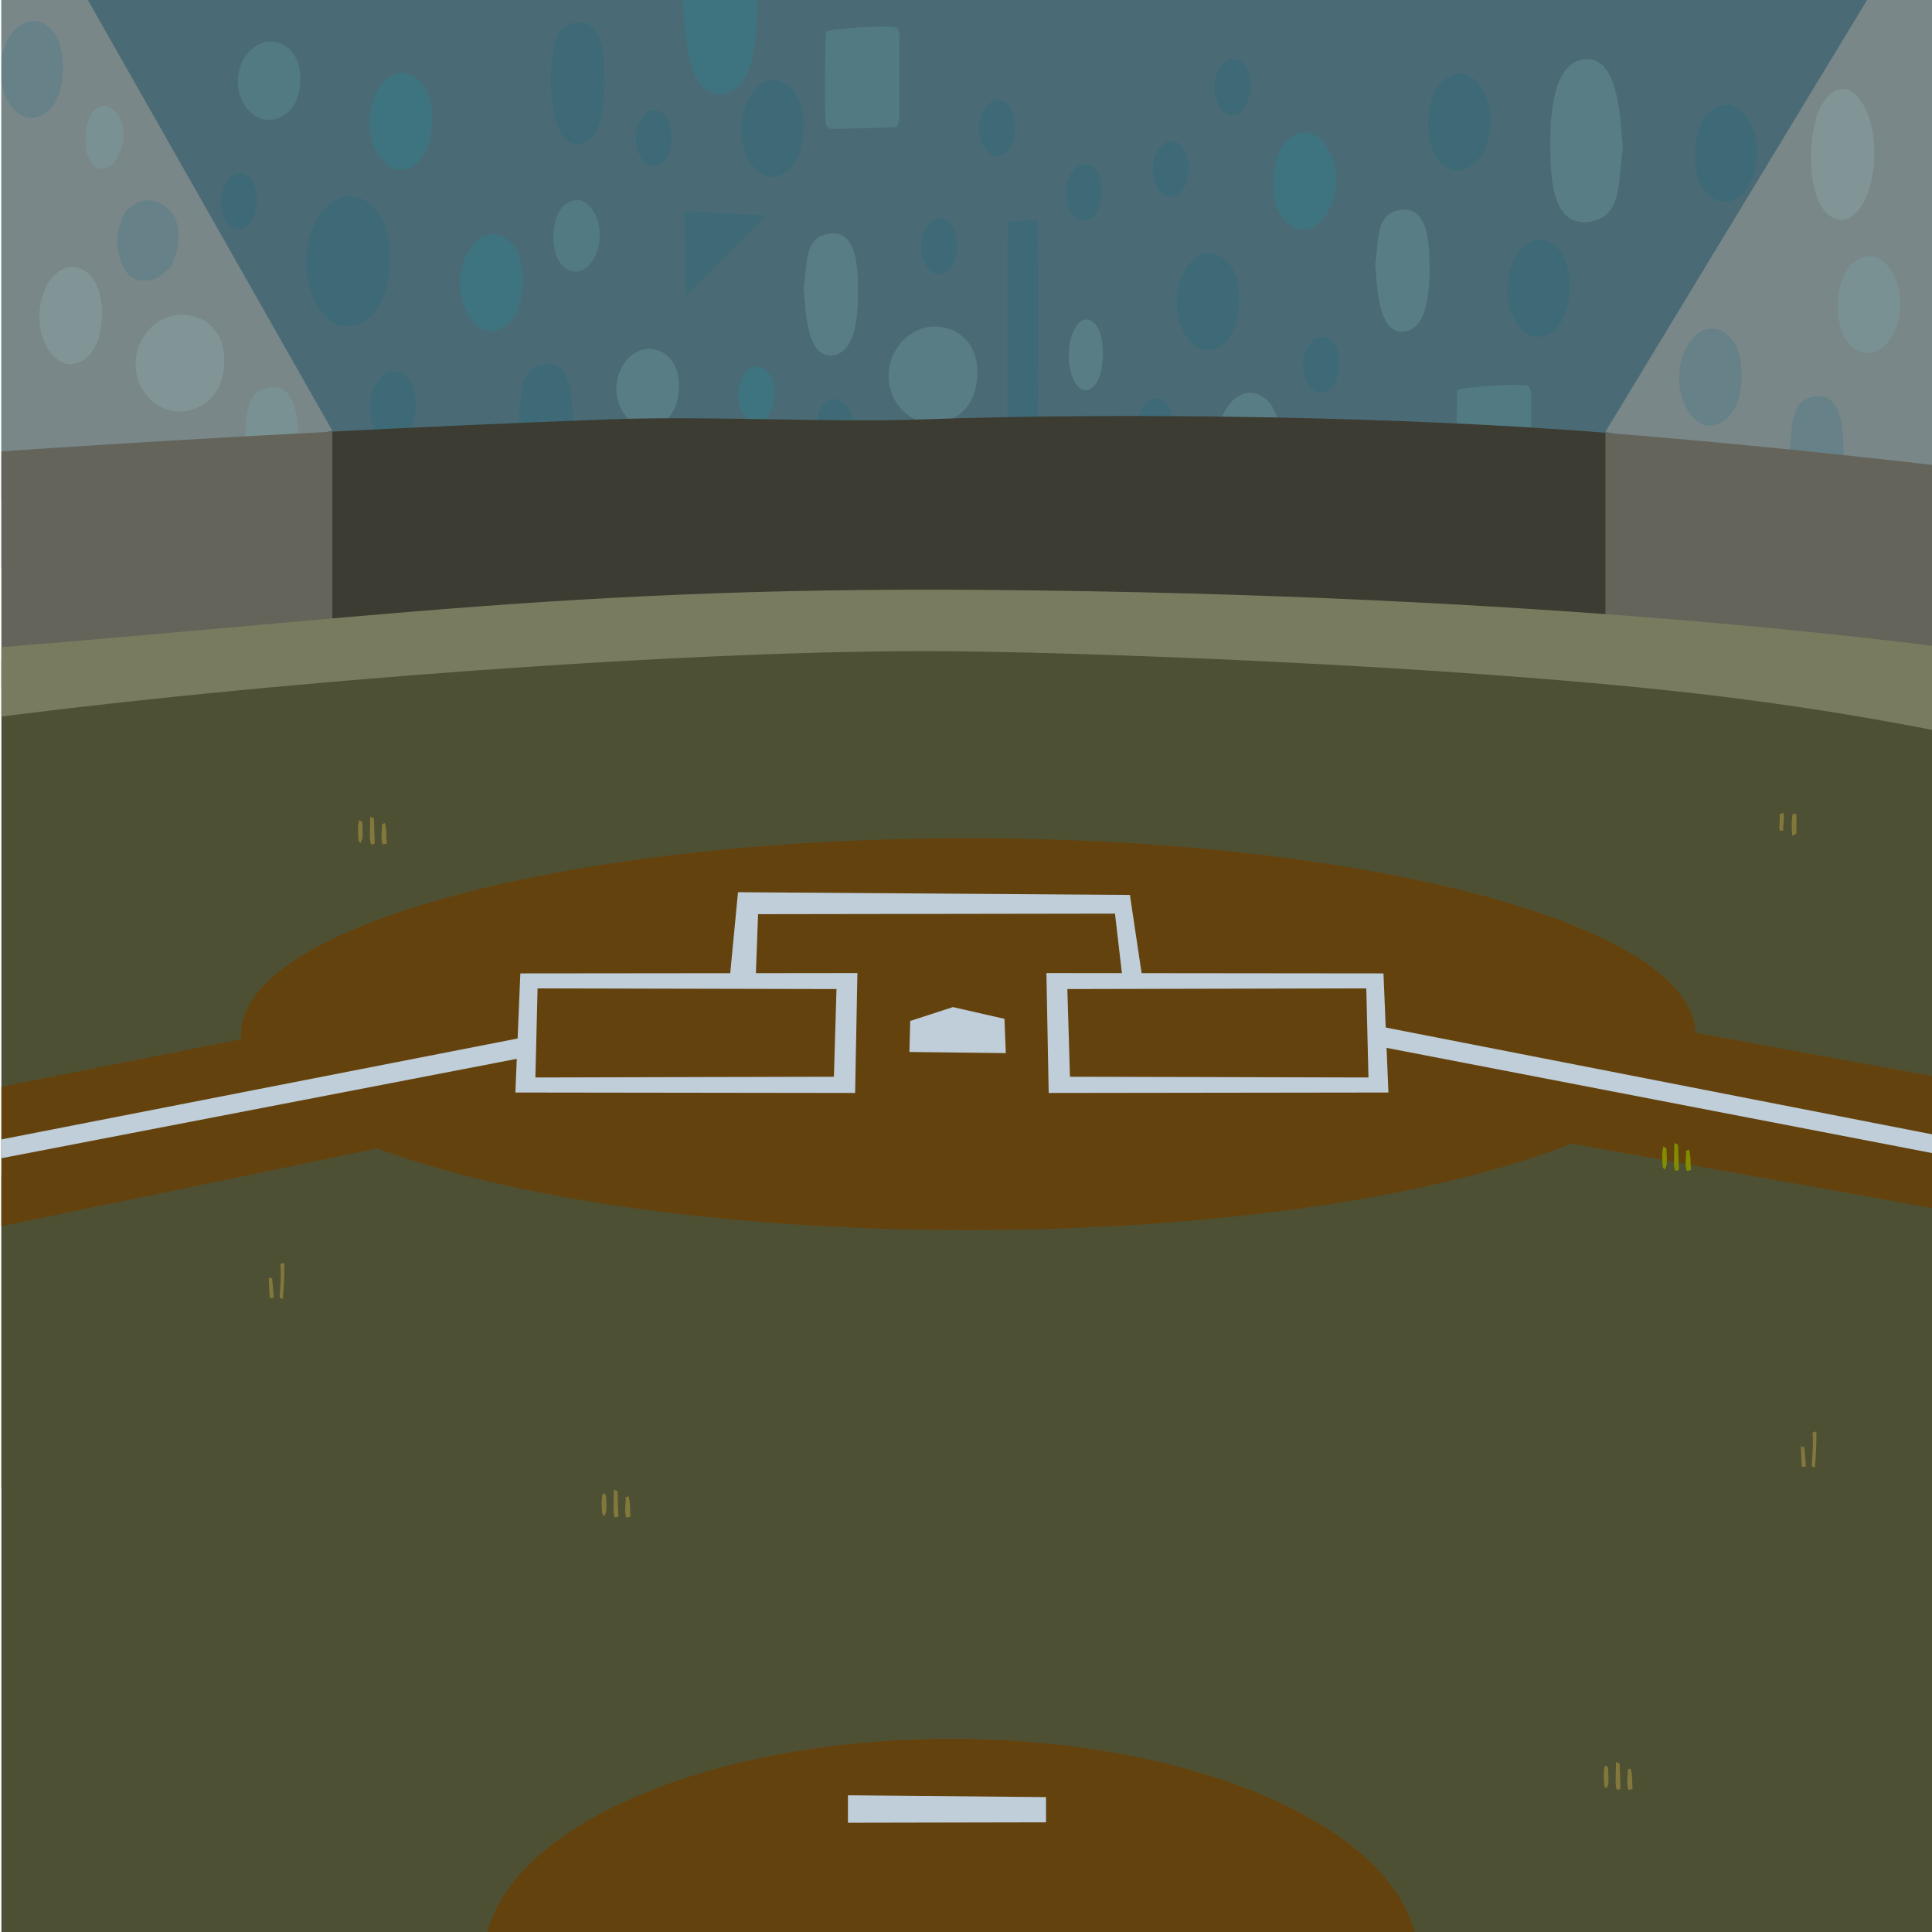<svg width="600" height="600" viewBox="0 0 600 600" fill="none" xmlns="http://www.w3.org/2000/svg">
<rect x="0" y="0" width="600" height="600" fill="#333333" stroke="none"/>
<g clip-path="url(#clip0_27_98)">
<rect width="600" height="600" fill="white"/>
<g clip-path="url(#clip1_27_98)">
<path d="M639.384 -19.032H-26.145V176.209H639.384V-19.032Z" fill="#4A6B75"/>
<path d="M593.673 -22.826L498.567 134.107L726.167 180.599L733.639 -22.826H593.673Z" fill="#798789"/>
<path d="M-129.354 -24.869L-121.811 180.599L103.199 133.757L13.166 -24.869H-129.354Z" fill="#798789"/>
<g opacity="0.4">
<path opacity="0.4" d="M37.69 81.465C39.109 85.145 41.238 87.217 44.402 87.085H45.112C47.185 87.176 49.224 86.377 50.931 84.805C51.221 84.549 51.52 84.284 51.825 84.057C52.48 83.536 53.033 82.812 53.435 81.947C54.848 79.127 55.529 75.767 55.373 72.382C55.36 69.758 54.47 67.278 52.946 65.617C50.662 63.081 47.706 61.883 44.75 62.296C42.983 62.457 41.514 63.593 40.038 64.728C39.166 65.397 38.452 66.381 37.981 67.566C36.143 72.117 35.845 76.725 37.69 81.465Z" fill="#006482"/>
<path opacity="0.4" d="M75.752 137.172C76.965 129.726 75.709 121.362 83.678 120.312C91.647 119.262 92.512 129.026 92.612 137.219C92.697 144.334 92.25 156.823 85.118 158.034C76.696 159.463 76.355 144.485 75.752 137.172Z" fill="#78C8C8"/>
<path opacity="0.4" d="M162.378 87.794C162.024 98.495 157.227 102.468 152.799 102.856C147.761 103.254 142.545 96.158 142.971 87.075C143.34 79.137 147.74 73.404 152.118 72.817C157.283 72.089 162.691 77.103 162.378 87.794Z" fill="#00A0B4"/>
<path opacity="0.4" d="M129.155 126.509C128.914 134.4 125.373 137.333 122.102 137.598C118.384 137.891 114.531 132.65 114.843 125.951C115.12 120.085 118.391 115.856 121.598 115.421C125.416 114.882 129.404 118.581 129.155 126.509Z" fill="#006482"/>
<path opacity="0.4" d="M171.88 73.205C172.128 65.314 175.669 62.382 178.976 62.126C182.694 61.823 186.547 67.065 186.235 73.773C185.958 79.629 182.687 83.858 179.479 84.293C175.626 84.804 171.638 81.096 171.88 73.205Z" fill="#78C8C8"/>
<path opacity="0.4" d="M121.123 81.2C120.676 95.562 114.24 100.898 108.294 101.371C101.524 101.901 94.52 92.383 95.088 80.187C95.585 69.515 101.474 61.833 107.378 61.038C114.311 60.101 121.57 66.847 121.123 81.2Z" fill="#006482"/>
<path opacity="0.4" d="M31.686 98.022C31.353 108.741 26.542 112.724 22.1 113.074C17.048 113.481 11.818 106.366 12.244 97.255C12.613 89.289 17.026 83.556 21.419 82.988C26.599 82.259 32.02 87.293 31.686 98.022Z" fill="#AADCDC"/>
<path opacity="0.4" d="M212.049 0.676C213.71 -9.476 211.993 -20.886 222.864 -22.315C233.734 -23.744 234.926 -10.432 235.04 0.742C235.154 10.411 234.543 27.451 224.822 29.059C213.334 31.046 212.865 10.563 212.049 0.676Z" fill="#00A0B4"/>
<path opacity="0.4" d="M256.399 38.114C256.511 39.023 257.024 39.752 257.697 39.959C258.527 40.129 277.502 39.627 278.495 39.448C279.119 38.242 279.426 36.795 279.368 35.332C279.368 31.812 279.368 14.518 279.368 11.424C279.469 10.333 279.129 9.253 278.474 8.585C275.841 7.582 257.747 8.935 256.519 9.834C256.228 10.818 256.044 36.269 256.399 38.114Z" fill="#78C8C8"/>
<path opacity="0.4" d="M452.543 149.443C452.652 150.352 453.167 151.08 453.841 151.279C454.672 151.449 473.646 150.957 474.632 150.777C475.261 149.57 475.57 148.119 475.512 146.652C475.512 143.133 475.512 125.79 475.512 122.744C475.609 121.642 475.261 120.554 474.597 119.886C471.957 118.884 453.87 120.237 452.642 121.135C452.373 122.138 452.146 147.589 452.543 149.443Z" fill="#78C8C8"/>
<path opacity="0.4" d="M322.348 152.906C322.419 126.812 322.44 72.363 322.348 70.594C322.262 69.439 322.092 68.475 321.808 68.304C318.935 68.31 316.064 68.522 313.208 68.938C312.934 70.619 312.81 72.337 312.839 74.057C312.839 77.491 312.839 129.13 312.839 152.896L322.348 152.906Z" fill="#006482"/>
<path opacity="0.4" d="M27.032 47.849C26.457 45.067 26.428 42.135 26.947 39.334C27.443 35.729 29.728 32.844 32.346 32.844C34.44 32.844 35.894 34.377 37.058 36.373C38.741 39.396 38.892 43.474 37.441 46.704C37.214 47.158 37.037 47.651 36.831 48.133C35.803 50.557 33.945 52.15 31.864 52.391C30.369 52.597 28.912 51.674 28.089 49.997C27.699 49.325 27.387 48.578 27.032 47.849Z" fill="#78C8C8"/>
<path opacity="0.4" d="M253.794 138.903C253.22 136.122 253.19 133.19 253.709 130.388C254.206 126.774 256.491 123.889 259.109 123.879C261.203 123.879 262.657 125.412 263.821 127.408C265.505 130.435 265.656 134.516 264.204 137.749C263.977 138.194 263.8 138.695 263.594 139.168C262.568 141.596 260.709 143.19 258.627 143.426C257.133 143.633 255.678 142.713 254.852 141.042C254.461 140.379 254.149 139.632 253.794 138.903Z" fill="#006482"/>
<path opacity="0.4" d="M249.565 39.959C249.232 50.659 244.435 54.604 240.007 54.983C234.969 55.38 229.754 48.284 230.179 39.202C230.548 31.264 234.948 25.53 239.326 24.944C244.492 24.253 249.899 29.267 249.565 39.959Z" fill="#006482"/>
<path opacity="0.4" d="M212.972 91.929L237.963 66.98L212.518 65.504L212.972 91.929Z" fill="#006482"/>
<path opacity="0.4" d="M79.782 62.523C79.591 68.702 76.816 71.038 74.262 71.199C71.352 71.426 68.337 67.339 68.585 62.088C68.798 57.499 71.338 54.198 73.864 53.857C76.852 53.45 79.974 56.355 79.782 62.523Z" fill="#006482"/>
<path opacity="0.4" d="M240.433 122.507C240.241 128.685 237.474 131.022 234.919 131.183C232.003 131.41 228.994 127.323 229.243 122.072C229.463 117.483 232.003 114.181 234.529 113.841C237.517 113.434 240.639 116.339 240.433 122.507Z" fill="#00A0B4"/>
<path opacity="0.4" d="M342.202 59.751C342.003 65.929 339.236 68.266 336.681 68.427C333.765 68.654 330.756 64.567 331.005 59.316C331.225 54.727 333.765 51.425 336.291 51.085C339.271 50.678 342.394 53.583 342.202 59.751Z" fill="#006482"/>
<path opacity="0.4" d="M364.369 132.432C364.178 138.61 361.403 140.947 358.849 141.108C355.939 141.335 352.924 137.248 353.172 131.997C353.385 127.408 355.925 124.106 358.458 123.766C361.439 123.359 364.561 126.263 364.369 132.432Z" fill="#006482"/>
<path opacity="0.4" d="M369.159 52.542C368.968 58.72 366.2 61.057 363.646 61.218C360.729 61.445 357.721 57.358 357.969 52.107C358.189 47.518 360.729 44.216 363.255 43.876C366.236 43.469 369.358 46.373 369.159 52.542Z" fill="#006482"/>
<path opacity="0.4" d="M388.29 27.044C388.098 33.222 385.323 35.559 382.769 35.72C379.86 35.947 376.844 31.85 377.092 26.609C377.305 22.02 379.845 18.709 382.372 18.368C385.359 17.971 388.481 20.866 388.29 27.044Z" fill="#006482"/>
<path opacity="0.4" d="M415.9 113.264C415.708 119.442 412.934 121.779 410.379 121.94C407.47 122.167 404.454 118.07 404.702 112.819C404.915 108.24 407.456 104.928 409.982 104.588C412.969 104.19 416.091 107.086 415.9 113.264Z" fill="#006482"/>
<path opacity="0.4" d="M208.601 42.882C208.409 49.06 205.635 51.397 203.08 51.558C200.171 51.794 197.155 47.698 197.404 42.447C197.616 37.858 200.157 34.556 202.683 34.216C205.663 33.79 208.792 36.713 208.601 42.882Z" fill="#006482"/>
<path opacity="0.4" d="M297.264 76.516C297.072 82.685 294.298 85.031 291.743 85.183C288.834 85.419 285.818 81.323 286.066 76.072C286.279 71.483 288.82 68.181 291.346 67.841C294.362 67.434 297.455 70.338 297.264 76.516Z" fill="#006482"/>
<path opacity="0.4" d="M315.238 39.76C315.046 45.938 312.272 48.275 309.717 48.436C306.808 48.663 303.792 44.576 304.04 39.325C304.253 34.736 306.794 31.434 309.327 31.093C312.307 30.687 315.429 33.591 315.238 39.76Z" fill="#006482"/>
<path opacity="0.4" d="M19.538 21.642C19.205 32.333 14.408 36.306 9.98 36.628C4.942 37.026 -0.28 29.939 0.145 20.856C0.521 12.909 4.921 7.185 9.299 6.598C14.465 5.927 19.872 10.951 19.538 21.642Z" fill="#006482"/>
<path opacity="0.4" d="M570.774 94.587C571.101 83.934 575.904 79.913 580.325 79.563C585.363 79.166 590.586 86.261 590.16 95.344C589.791 103.282 585.392 109.016 581.006 109.602C575.848 110.293 570.448 105.278 570.774 94.587Z" fill="#78C8C8"/>
<path opacity="0.4" d="M503.988 46.373C502.363 56.317 504.045 67.49 493.401 68.891C482.757 70.291 481.6 57.254 481.473 46.307C481.352 36.846 481.955 20.119 491.478 18.501C502.732 16.59 503.186 36.628 503.988 46.373Z" fill="#AADCDC"/>
<path opacity="0.4" d="M443.552 37.82C443.886 27.129 448.683 23.155 453.11 22.805C458.148 22.408 463.364 29.494 462.938 38.577C462.569 46.525 458.17 52.249 453.792 52.835C448.626 53.535 443.219 48.521 443.552 37.82Z" fill="#006482"/>
<path opacity="0.4" d="M526.333 47.565C526.666 36.874 531.463 32.901 535.891 32.55C540.929 32.144 546.152 39.239 545.726 48.322C545.35 56.27 540.957 61.994 536.572 62.58C531.406 63.28 525.999 58.256 526.333 47.565Z" fill="#006482"/>
<path opacity="0.4" d="M562.451 47.982C562.791 33.487 567.652 28.113 572.144 27.64C577.253 27.101 582.539 36.685 582.078 48.966C581.744 59.694 577.274 67.434 572.832 68.228C567.595 69.175 562.11 62.391 562.451 47.982Z" fill="#AADCDC"/>
<path opacity="0.4" d="M395.456 56.156C395.79 45.465 400.587 41.491 405.015 41.141C410.053 40.744 415.268 47.83 414.842 56.913C414.473 64.86 410.074 70.584 405.696 71.171C400.53 71.871 395.123 66.847 395.456 56.156Z" fill="#00A0B4"/>
<path opacity="0.4" d="M342.5 110.217C342.323 118.013 339.697 120.908 337.277 121.164C334.517 121.448 331.665 116.282 331.899 109.668C332.105 103.878 334.51 99.706 336.901 99.261C339.726 98.769 342.684 102.421 342.5 110.217Z" fill="#AADCDC"/>
<path opacity="0.4" d="M487.476 89.611C487.142 100.302 482.345 104.276 477.918 104.626C472.88 105.023 467.664 97.937 468.09 88.844C468.459 80.906 472.858 75.183 477.236 74.586C482.402 73.905 487.809 78.92 487.476 89.611Z" fill="#006482"/>
<path opacity="0.4" d="M384.834 93.726C384.5 104.417 379.704 108.391 375.276 108.741C370.238 109.139 365.022 102.052 365.441 92.96C365.817 85.022 370.216 79.298 374.595 78.702C379.76 78.011 385.189 82.988 384.834 93.726Z" fill="#006482"/>
<path opacity="0.4" d="M540.879 117.143C540.546 127.843 535.749 131.817 531.321 132.167C526.283 132.564 521.068 125.469 521.493 116.386C521.862 108.448 526.262 102.724 530.64 102.128C535.806 101.437 541.213 106.452 540.879 117.143Z" fill="#006482"/>
<path opacity="0.4" d="M134.208 37.716C133.874 48.407 129.077 52.381 124.65 52.731C119.604 53.129 114.389 46.042 114.815 36.959C115.184 29.012 119.583 23.288 123.968 22.701C129.134 22.001 134.534 27.025 134.208 37.716Z" fill="#00A0B4"/>
<path opacity="0.4" d="M397.465 137.087C397.131 147.778 392.334 151.752 387.906 152.102C382.868 152.499 377.653 145.413 378.071 136.321C378.448 128.383 382.847 122.659 387.225 122.063C392.391 121.372 397.798 126.386 397.465 137.087Z" fill="#AADCDC"/>
<path opacity="0.4" d="M210.836 120.53C210.51 129.158 205.713 132.366 201.285 132.65C196.24 132.971 191.024 127.247 191.45 119.915C191.819 113.51 196.219 108.893 200.604 108.41C205.77 107.852 211.17 111.901 210.836 120.53Z" fill="#AADCDC"/>
<path opacity="0.4" d="M93.272 25.095C92.938 33.724 88.148 36.931 83.721 37.215C78.647 37.574 73.46 31.812 73.886 24.48C74.255 18.075 78.647 13.458 83.032 12.975C88.205 12.417 93.605 16.466 93.272 25.095Z" fill="#78C8C8"/>
<path opacity="0.4" d="M69.642 112.781C69.167 123.472 62.362 127.446 56.082 127.796C48.929 128.193 41.522 121.107 42.125 112.015C42.657 104.077 48.894 98.353 55.11 97.757C62.44 97.066 70.132 102.081 69.642 112.781Z" fill="#AADCDC"/>
<path opacity="0.4" d="M303.515 116.49C303.047 127.181 296.235 131.155 289.955 131.505C282.802 131.902 275.401 124.816 276.005 115.733C276.53 107.786 282.774 102.062 288.99 101.475C296.32 100.775 303.991 105.799 303.515 116.49Z" fill="#AADCDC"/>
<path opacity="0.4" d="M170.893 23.865C172.114 16.419 170.851 8.056 178.819 7.015C186.788 5.974 187.654 15.729 187.753 23.912C187.838 31.027 187.391 43.516 180.26 44.727C171.802 46.156 171.461 31.141 170.893 23.865Z" fill="#006482"/>
<path opacity="0.4" d="M249.601 89.478C250.821 82.042 249.558 73.669 257.534 72.581C265.51 71.493 266.361 81.294 266.461 89.488C266.546 96.603 266.099 109.091 258.967 110.302C250.545 111.769 250.204 96.754 249.601 89.478Z" fill="#AADCDC"/>
<path opacity="0.4" d="M161.044 129.877C162.258 122.432 161.002 114.068 168.97 113.018C176.939 111.967 177.798 121.731 177.897 129.925C177.982 137.04 177.535 149.528 170.411 150.739C161.981 152.168 161.669 137.144 161.044 129.877Z" fill="#006482"/>
<path opacity="0.4" d="M555.688 139.982C556.909 132.546 555.646 124.182 563.622 123.132C571.597 122.081 572.449 131.845 572.52 140.039C572.605 147.154 572.158 159.642 565.027 160.853C556.632 162.282 556.292 147.258 555.688 139.982Z" fill="#006482"/>
<path opacity="0.4" d="M427.097 82.042C428.317 74.596 427.054 66.232 435.023 65.192C442.992 64.151 443.857 73.905 443.957 82.089C444.042 89.204 443.595 101.693 436.463 102.904C428.041 104.342 427.7 89.327 427.097 82.042Z" fill="#AADCDC"/>
</g>
<path d="M604.471 144.902C575.47 141.506 538.756 137.636 498.586 134.419L491.774 225.246H604.471V144.902Z" fill="#64645A"/>
<path d="M498.586 208.188V134.391C436.405 129.433 351.134 127.967 286.795 130.237C256.163 131.326 221.379 129.064 189.249 130.237C159.772 131.316 130.019 132.669 103.218 134.022L98.783 208.188H498.586Z" fill="#3C3C32"/>
<path d="M103.218 213.865V134.069C81.93 135.157 61.835 136.293 43.357 137.409C23.773 138.601 5.685 139.793 -10.032 140.872V213.865H103.218Z" fill="#64645A"/>
<path d="M303.279 191.508L-25.643 206.371V461.87H620.082V204.914L303.279 191.508Z" fill="#4E5033"/>
<path d="M556.566 259.553C556.446 256.96 556.261 254.907 556.786 252.693L557.9 252.845V258.89L556.566 259.553Z" fill="#82783C"/>
<path d="M553.785 257.963H552.742C552.309 256.289 552.955 254.671 552.642 252.939L553.842 252.381C554.218 254.406 553.678 256.118 553.785 257.963Z" fill="#82783C"/>
<path d="M604.471 359.652L294.409 312.762L-8.613 366.464V605.557H604.471V359.652Z" fill="#4E5033"/>
<path d="M190.653 462.627L191.789 463.138C191.888 465.834 191.973 468.351 192.058 470.811C191.909 470.981 191.817 471.171 191.704 471.189C191.418 471.219 191.131 471.219 190.845 471.189C190.696 470.574 190.594 469.94 190.54 469.297C190.54 467.216 190.604 465.153 190.653 462.627Z" fill="#82783C"/>
<path d="M187.609 470.924C187.311 470.461 187.02 470.215 186.999 469.978C186.899 468.623 186.851 467.262 186.857 465.901C186.929 465.133 187.055 464.376 187.233 463.639L188.198 464.311C188.432 469.401 188.432 469.401 187.609 470.924Z" fill="#82783C"/>
<path d="M195.798 471.01L194.549 471.36C193.733 469.193 194.436 467.131 194.301 465.011L195.181 464.671C195.848 466.762 195.606 468.843 195.798 471.01Z" fill="#82783C"/>
<path d="M300.689 381.999C425.402 381.999 526.501 354.762 526.501 321.164C526.501 287.565 425.402 260.328 300.689 260.328C175.977 260.328 74.877 287.565 74.877 321.164C74.877 354.762 175.977 381.999 300.689 381.999Z" fill="#64420E"/>
<path d="M295.339 676.856C375.446 676.856 440.386 646.226 440.386 608.443C440.386 570.659 375.446 540.029 295.339 540.029C215.232 540.029 150.292 570.659 150.292 608.443C150.292 646.226 215.232 676.856 295.339 676.856Z" fill="#64420E"/>
<path d="M296.29 278.749L-95.523 356.558L-90.442 399.606L292.919 320.303L689.131 391.082L694.311 351.383L296.29 278.749Z" fill="#64420E"/>
<path d="M295.942 312.762L282.666 317.067L282.431 326.699L312.362 327.058L311.943 316.405L295.942 312.762Z" fill="#BFCED9"/>
<path d="M653.837 208.292C595.296 198.358 476.241 184.639 307.451 183.211C161.986 182 98.833 194.829 -60.328 205.454L-55.141 230.743C-42.247 228.52 -27.772 226.259 -11.693 224.121C80.462 211.708 218.732 201.414 296.148 202.256C349.842 202.824 466.754 207.592 538.883 216.836C592.188 223.676 620.976 231.339 658.094 238.729L653.837 208.292Z" fill="#797B5F"/>
<path d="M689.933 375.433L428.372 324.996V318.723L689.877 369.841L689.933 375.433Z" fill="#BFCED9"/>
<path d="M-99.071 378.886L162.49 328.449V322.176L-99.014 373.295L-99.071 378.886Z" fill="#BFCED9"/>
<path d="M501.857 547.191L503 547.702C503.092 550.398 503.184 552.915 503.269 555.375C503.113 555.536 503.021 555.734 502.907 555.753C502.624 555.778 502.339 555.778 502.056 555.753C501.906 555.138 501.801 554.504 501.744 553.861C501.744 551.78 501.808 549.736 501.857 547.191Z" fill="#82783C"/>
<path d="M498.82 555.479C498.522 555.025 498.231 554.779 498.21 554.533C498.106 553.178 498.059 551.817 498.068 550.455C498.138 549.696 498.264 548.948 498.444 548.222L499.402 548.894C499.636 553.965 499.636 553.965 498.82 555.479Z" fill="#82783C"/>
<path d="M507.009 555.564L505.753 555.924C504.937 553.748 505.639 551.694 505.511 549.575L506.391 549.225C507.058 551.316 506.817 553.407 507.009 555.564Z" fill="#82783C"/>
<path d="M114.976 253.602L116.111 254.113C116.211 256.809 116.296 259.326 116.381 261.786C116.232 261.956 116.14 262.145 116.026 262.173C115.74 262.198 115.453 262.198 115.168 262.173C115.019 261.558 114.916 260.924 114.862 260.281C114.855 258.152 114.926 256.09 114.976 253.602Z" fill="#82783C"/>
<path d="M111.932 261.861C111.634 261.398 111.343 261.161 111.322 260.915C111.221 259.563 111.174 258.205 111.18 256.847C111.252 256.088 111.378 255.341 111.556 254.614L112.521 255.286C112.727 260.338 112.727 260.338 111.932 261.861Z" fill="#82783C"/>
<path d="M120.12 261.946L118.872 262.296C118.056 260.13 118.758 258.067 118.623 255.957L119.503 255.607C120.17 257.698 119.929 259.78 120.12 261.946Z" fill="#82783C"/>
<path d="M87.813 403.485L86.834 402.956C86.997 399.55 87.437 396.134 87.075 392.548L88.296 392.179C88.338 395.959 88.177 399.737 87.813 403.485Z" fill="#82783C"/>
<path d="M84.528 397.052C84.705 399.076 84.868 400.959 85.053 403.088H83.74C83.641 400.931 83.555 398.963 83.463 396.758L84.528 397.052Z" fill="#82783C"/>
<path d="M563.62 455.843L562.641 455.314C562.804 451.908 563.244 448.492 562.882 444.906L564.102 444.537C564.145 448.317 563.984 452.095 563.62 455.843Z" fill="#82783C"/>
<path d="M560.334 449.448C560.512 451.472 560.675 453.355 560.859 455.484H559.547C559.447 453.327 559.362 451.359 559.27 449.154L560.334 449.448Z" fill="#82783C"/>
<path d="M429.65 302.298L324.971 302.194L325.681 339.433L431.189 339.291L429.65 302.298ZM332.287 334.39L331.478 307.161L424.313 306.953L424.988 334.618L332.287 334.39Z" fill="#BFCED9"/>
<path d="M160.056 339.291L265.565 339.433L266.274 302.194L161.596 302.298L160.056 339.291ZM166.272 334.618L166.946 306.953L259.781 307.161L258.973 334.39L166.272 334.618Z" fill="#BFCED9"/>
<path d="M348.593 303.736L354.809 304.058L350.907 277.936L229.191 277.084L226.608 304.058L234.683 304.153L235.428 283.906L346.266 283.735L348.593 303.736Z" fill="#BFCED9"/>
<path d="M519.987 354.969L521.13 355.479C521.222 358.176 521.307 360.693 521.399 363.152C521.243 363.323 521.151 363.512 521.037 363.531C520.754 363.56 520.469 363.56 520.186 363.531C520.035 362.916 519.93 362.282 519.874 361.639C519.874 359.567 519.937 357.495 519.987 354.969Z" fill="#828C00"/>
<path d="M516.95 363.266C516.652 362.802 516.354 362.556 516.34 362.32C516.232 360.965 516.185 359.604 516.198 358.242C516.268 357.487 516.392 356.743 516.567 356.019L517.532 356.69C517.766 361.743 517.766 361.743 516.95 363.266Z" fill="#828C00"/>
<path d="M525.132 363.351L523.883 363.701C523.067 361.535 523.769 359.472 523.634 357.362L524.514 357.012C525.188 359.103 524.94 361.185 525.132 363.351Z" fill="#828C00"/>
<path d="M263.336 557.541V566.066L324.85 565.943V558.109L263.336 557.541Z" fill="#BFCED9"/>
</g>
</g>
<defs>
<clipPath id="clip0_27_98">
<rect width="600" height="600" fill="white"/>
</clipPath>
<clipPath id="clip1_27_98">
<rect width="600" height="600" fill="white" transform="translate(0.438)"/>
</clipPath>
</defs>
</svg>
